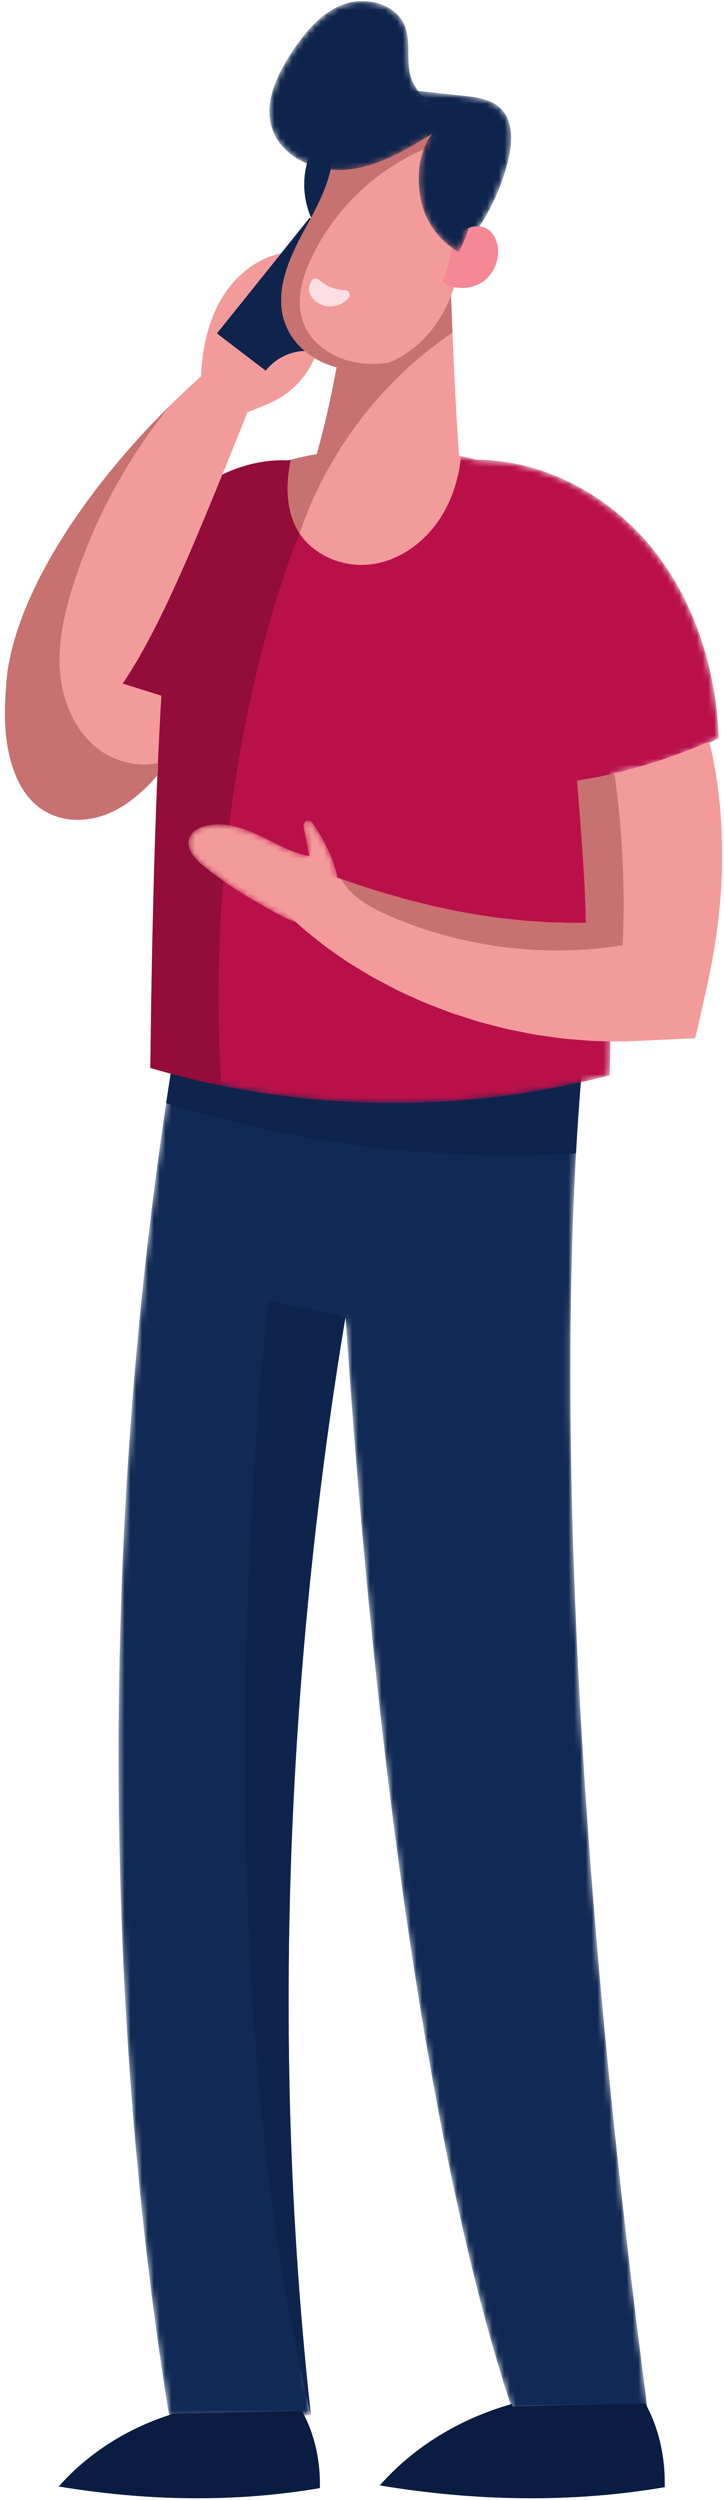 <?xml version="1.0" encoding="UTF-8"?>
<svg width="124px" height="428px" viewBox="0 0 124 428" version="1.1" xmlns="http://www.w3.org/2000/svg" xmlns:xlink="http://www.w3.org/1999/xlink">
    <!-- Generator: Sketch 57.1 (83088) - https://sketch.com -->
    <title>Group 62</title>
    <desc>Created with Sketch.</desc>
    <defs>
        <path d="M8.784,10.564 C10.289,15.04 10.255,20.017 8.687,24.472 L8.687,24.472 C9.653,24.759 11.08,24.872 12.047,25.159 L12.047,25.159 C14.91,21.284 16.994,16.834 18.135,12.151 L18.135,12.151 C18.878,9.096 19.056,5.431 16.783,3.255 L16.783,3.255 C15.155,1.697 12.736,1.38 10.494,1.139 L10.494,1.139 C7.094,0.775 3.69,0.412 0.288,0.048 L0.288,0.048 C4.227,2.65 7.279,6.089 8.784,10.564" id="path-1"></path>
        <path d="M39.07,0.917 L11.55,1.496 C11.357,2.617 11.159,3.74 10.972,4.858 L10.972,4.858 C10.571,7.22 10.191,9.574 9.815,11.918 L9.815,11.918 C9.504,13.851 9.201,15.779 8.91,17.703 L8.91,17.703 C8.806,18.37 8.708,19.038 8.61,19.705 L8.61,19.705 C5.998,37.242 4.124,54.26 2.839,70.59 L2.839,70.59 C-3.588,152.07 4.535,216.716 9.198,244.838 L9.198,244.838 L9.915,244.822 L20.243,244.606 L31.872,244.36 L33.405,244.323 C25.053,168.663 31.945,100.571 39.333,56.312 L39.333,56.312 C46.664,165.79 59.954,219.673 67.829,243.173 L67.829,243.173 C67.874,243.312 67.929,243.454 67.974,243.586 L67.974,243.586 L90.707,243.108 L91.033,243.103 C81.22,168.076 78.149,111.963 77.863,72.192 L77.863,72.192 C77.734,54.353 78.168,39.804 78.806,28.313 L78.806,28.313 C79.054,23.873 79.33,19.887 79.623,16.348 L79.623,16.348 C79.74,14.884 79.859,13.495 79.983,12.179 L79.983,12.179 C80.458,6.968 80.947,2.934 81.344,0.018 L81.344,0.018 L39.07,0.917 Z" id="path-3"></path>
        <path d="M37.439,1.346 C35.926,1.611 34.434,1.937 32.965,2.308 L32.965,2.308 C32.812,2.349 32.664,2.382 32.511,2.427 L32.511,2.427 C23.685,2.007 15.206,7.215 9.91,14.318 L9.91,14.318 C4.506,21.561 1.946,30.519 0.384,39.421 L0.384,39.421 C3.952,40.542 7.361,41.614 10.815,42.707 L10.815,42.707 C10.766,43.509 10.72,44.33 10.672,45.17 L10.672,45.17 C10.396,50.188 10.134,55.918 9.892,62.454 L9.892,62.454 C9.684,68.184 9.491,74.549 9.334,81.595 L9.334,81.595 C9.234,85.658 9.154,89.955 9.079,94.482 L9.079,94.482 C9.05,96.262 9.026,98.077 9.001,99.938 L9.001,99.938 C8.972,102.047 8.942,104.218 8.918,106.433 L8.918,106.433 C12.383,107.457 15.88,108.346 19.395,109.104 L19.395,109.104 C19.954,109.222 20.507,109.34 21.066,109.454 L21.066,109.454 C30.015,111.289 39.091,112.277 48.18,112.416 L48.18,112.416 C61.408,112.633 74.659,111.061 87.584,107.704 L87.584,107.704 C87.806,97.139 87.945,87.716 87.999,79.32 L87.999,79.32 C88.028,75.166 88.043,71.265 88.035,67.597 L88.035,67.597 C88.035,63.487 88.009,59.67 87.969,56.136 L87.969,56.136 C94.298,55.049 100.423,53.016 106.278,49.976 L106.278,49.976 C105.824,38.006 102.016,25.962 94.313,16.799 L94.313,16.799 C87.03,8.133 76.055,2.34 64.777,2.308 L64.777,2.308 C63.916,2.085 63.036,1.883 62.15,1.702 L62.15,1.702 C58.211,0.88 54.123,0.419 49.915,0.35 L49.915,0.35 C49.562,0.344 49.21,0.341 48.859,0.341 L48.859,0.341 C44.954,0.341 41.136,0.686 37.439,1.346" id="path-5"></path>
        <path d="M20.07,0.986 C20.382,2.682 20.713,4.373 21.063,6.06 L21.063,6.06 C17.927,5.487 15.139,3.777 12.247,2.435 L12.247,2.435 C9.135,0.988 5.558,-0.068 2.315,1.247 L2.315,1.247 C1.671,1.513 1.09,1.935 0.731,2.534 L0.731,2.534 C-0.412,4.446 1.318,6.478 2.942,7.785 L2.942,7.785 C5.758,10.06 8.771,12.098 11.929,13.874 L11.929,13.874 C14.61,15.382 18.188,17.769 21.324,17.994 L21.324,17.994 L25.658,15.651 L25.768,15.373 C26.673,12.887 25.954,9.219 25.127,7.03 L25.127,7.03 C24.234,4.666 23.037,2.414 21.568,0.359 L21.568,0.359 C21.391,0.113 21.144,0.006 20.898,0.006 L20.898,0.006 C20.424,0.006 19.964,0.409 20.07,0.986" id="path-7"></path>
        <path d="M16.559,0.018 C15.42,0.018 14.279,0.215 13.234,0.612 L13.234,0.612 C9.373,2.082 6.62,5.502 4.364,8.964 L4.364,8.964 C1.919,12.726 -0.243,17.255 1.024,21.559 L1.024,21.559 C2.533,26.692 8.562,29.371 13.889,28.882 L13.889,28.882 C19.216,28.392 23.986,25.522 28.547,22.725 L28.547,22.725 C26.153,25.708 25.839,30.174 26.559,33.93 L26.559,33.93 C27.281,37.687 29.716,41.08 33.045,42.966 L33.045,42.966 C37.003,35.988 36.3,26.373 34.042,18.674 L34.042,18.674 C30.002,19.379 25.666,16.506 24.736,12.51 L24.736,12.51 C24.107,9.793 24.881,6.816 23.823,4.236 L23.823,4.236 C22.681,1.448 19.626,0.018 16.559,0.018 Z" id="path-9"></path>
    </defs>
    <g id="Contact" stroke="none" stroke-width="1" fill="none" fill-rule="evenodd">
        <g transform="translate(-552, -794)" id="Form-+-Contact-Info">
            <g transform="translate(93.6, 383.04)">
                <g id="Group-62" transform="translate(457.92, 411.12)">
                    <g id="Group-9" transform="translate(0.796, 37.01)">
                        <polygon id="Fill-3" fill="#0E244C" points="47.864 28.764 36.827 19.905 52.725 0.095 63.764 8.954"></polygon>
                        <path d="M34.8,38.084 C36.315,36.059 38.638,34.809 40.974,33.839 C43.309,32.868 45.753,32.107 47.897,30.764 C51.937,28.235 54.602,23.635 54.786,18.872 C54.84,17.477 53.627,16.211 52.666,15.199 C52.37,14.888 52.049,14.594 51.657,14.425 C51.265,14.259 50.789,14.236 50.426,14.462 C49.834,14.83 49.766,15.66 49.834,16.354 C50.059,18.661 51.037,20.817 51.999,22.923 C49.416,22.899 46.776,24.254 45.184,26.289 L36.826,19.904 L47.82,6.207 C43.659,7.067 40.179,9.908 37.907,13.498 C35.634,17.087 34.566,21.333 34.213,25.568 C33.86,29.801 34.471,33.848 34.8,38.084" id="Fill-5" fill="#F39B9B"></path>
                        <path d="M32.898,86.186 C31.653,88.489 30.288,90.743 28.79,92.821 C26.289,96.292 23.427,99.273 20.122,101.18 C14.838,104.237 8.296,103.99 4.409,99.12 C2.012,96.108 0.865,91.709 0.598,87.269 C0.464,85.004 0.54,82.72 0.733,80.436 L0.737,80.362 C0.825,79.313 0.933,78.26 1.059,77.212 C1.137,76.718 1.232,76.219 1.339,75.709 C1.478,75.012 1.645,74.291 1.839,73.558 C4.455,71.497 7.49,69.973 10.575,69.222 C13.928,68.396 17.33,68.476 20.294,69.747 C21.936,70.453 23.509,71.458 24.968,72.713 C28.686,75.922 31.638,80.727 32.898,86.186" id="Fill-7" fill="#F39B9B"></path>
                    </g>
                    <g id="Group-12" transform="translate(69.392, 15.1)">
                        <mask id="mask-2" fill="white">
                            <use xlink:href="#path-1"></use>
                        </mask>
                        <g id="Clip-11"></g>
                        <path d="M8.784,10.564 C10.289,15.04 10.255,20.017 8.687,24.472 L8.687,24.472 C9.653,24.759 11.08,24.872 12.047,25.159 L12.047,25.159 C14.91,21.284 16.994,16.834 18.135,12.151 L18.135,12.151 C18.878,9.096 19.056,5.431 16.783,3.255 L16.783,3.255 C15.155,1.697 12.736,1.38 10.494,1.139 L10.494,1.139 C7.094,0.775 3.69,0.412 0.288,0.048 L0.288,0.048 C4.227,2.65 7.279,6.089 8.784,10.564" id="Fill-10" fill="#0E244C" mask="url(#mask-2)"></path>
                    </g>
                    <g id="Group-15" transform="translate(20.325, 168.987)">
                        <mask id="mask-4" fill="white">
                            <use xlink:href="#path-3"></use>
                        </mask>
                        <g id="Clip-14"></g>
                        <path d="M39.07,0.917 L11.55,1.496 C11.357,2.617 11.159,3.74 10.972,4.858 L10.972,4.858 C10.571,7.22 10.191,9.574 9.815,11.918 L9.815,11.918 C9.504,13.851 9.201,15.779 8.91,17.703 L8.91,17.703 C8.806,18.37 8.708,19.038 8.61,19.705 L8.61,19.705 C5.998,37.242 4.124,54.26 2.839,70.59 L2.839,70.59 C-3.588,152.07 4.535,216.716 9.198,244.838 L9.198,244.838 L9.915,244.822 L20.243,244.606 L31.872,244.36 L33.405,244.323 C25.053,168.663 31.945,100.571 39.333,56.312 L39.333,56.312 C46.664,165.79 59.954,219.673 67.829,243.173 L67.829,243.173 C67.874,243.312 67.929,243.454 67.974,243.586 L67.974,243.586 L90.707,243.108 L91.033,243.103 C81.22,168.076 78.149,111.963 77.863,72.192 L77.863,72.192 C77.734,54.353 78.168,39.804 78.806,28.313 L78.806,28.313 C79.054,23.873 79.33,19.887 79.623,16.348 L79.623,16.348 C79.74,14.884 79.859,13.495 79.983,12.179 L79.983,12.179 C80.458,6.968 80.947,2.934 81.344,0.018 L81.344,0.018 L39.07,0.917 Z" id="Fill-13" fill="#112955" mask="url(#mask-4)"></path>
                    </g>
                    <path d="M101.665,169.005 C101.27,171.922 100.784,175.952 100.308,181.169 C100.187,182.482 100.065,183.87 99.946,185.332 C99.654,188.873 99.38,192.859 99.131,197.3 C75.47,198.693 51.554,195.779 28.934,188.695 C29.322,186.109 29.719,183.512 30.14,180.902 C30.514,178.559 30.897,176.206 31.298,173.846 C31.485,172.728 31.682,171.607 31.876,170.483 L59.395,169.902 L101.665,169.005 Z" id="Fill-16" fill="#0E244C"></path>
                    <g id="Group-20" transform="translate(17.307, 76.236)">
                        <mask id="mask-6" fill="white">
                            <use xlink:href="#path-5"></use>
                        </mask>
                        <g id="Clip-19"></g>
                        <path d="M37.439,1.346 C35.926,1.611 34.434,1.937 32.965,2.308 L32.965,2.308 C32.812,2.349 32.664,2.382 32.511,2.427 L32.511,2.427 C23.685,2.007 15.206,7.215 9.91,14.318 L9.91,14.318 C4.506,21.561 1.946,30.519 0.384,39.421 L0.384,39.421 C3.952,40.542 7.361,41.614 10.815,42.707 L10.815,42.707 C10.766,43.509 10.72,44.33 10.672,45.17 L10.672,45.17 C10.396,50.188 10.134,55.918 9.892,62.454 L9.892,62.454 C9.684,68.184 9.491,74.549 9.334,81.595 L9.334,81.595 C9.234,85.658 9.154,89.955 9.079,94.482 L9.079,94.482 C9.05,96.262 9.026,98.077 9.001,99.938 L9.001,99.938 C8.972,102.047 8.942,104.218 8.918,106.433 L8.918,106.433 C12.383,107.457 15.88,108.346 19.395,109.104 L19.395,109.104 C19.954,109.222 20.507,109.34 21.066,109.454 L21.066,109.454 C30.015,111.289 39.091,112.277 48.18,112.416 L48.18,112.416 C61.408,112.633 74.659,111.061 87.584,107.704 L87.584,107.704 C87.806,97.139 87.945,87.716 87.999,79.32 L87.999,79.32 C88.028,75.166 88.043,71.265 88.035,67.597 L88.035,67.597 C88.035,63.487 88.009,59.67 87.969,56.136 L87.969,56.136 C94.298,55.049 100.423,53.016 106.278,49.976 L106.278,49.976 C105.824,38.006 102.016,25.962 94.313,16.799 L94.313,16.799 C87.03,8.133 76.055,2.34 64.777,2.308 L64.777,2.308 C63.916,2.085 63.036,1.883 62.15,1.702 L62.15,1.702 C58.211,0.88 54.123,0.419 49.915,0.35 L49.915,0.35 C49.562,0.344 49.21,0.341 48.859,0.341 L48.859,0.341 C44.954,0.341 41.136,0.686 37.439,1.346" id="Fill-18" fill="#BA104A" mask="url(#mask-6)"></path>
                    </g>
                    <g id="Group-37" transform="translate(1.5, 24.19)">
                        <path d="M50.29,66.977 C50.29,66.977 33.425,106.259 36.871,161.5 C36.313,161.387 35.759,161.268 35.201,161.149 C31.686,160.393 28.19,159.503 24.725,158.48 C24.747,156.265 24.779,154.094 24.808,151.983 C24.833,150.123 24.858,148.31 24.886,146.529 C24.962,142 25.042,137.704 25.14,133.641 C25.298,126.595 25.491,120.231 25.698,114.501 C25.939,107.964 26.202,102.234 26.479,97.216 C26.528,96.376 26.573,95.555 26.621,94.754 C23.166,93.662 19.76,92.589 16.19,91.465 C17.753,82.567 20.313,73.608 25.718,66.365 C31.013,59.259 39.492,54.054 48.316,54.473 C48.47,54.43 48.62,54.395 48.772,54.354 C50.241,53.985 51.734,53.657 53.247,53.392 L50.29,66.977 Z" id="Fill-21" fill="#930C3A"></path>
                        <path d="M77.731,55.388 C77.409,57.321 76.889,59.216 76.143,61.009 C73.36,60.501 70.481,60.13 67.53,59.887 C62.552,59.481 57.725,59.492 53.158,59.878 C52.499,59.932 51.847,59.996 51.205,60.065 C51.93,57.865 52.605,55.64 53.232,53.395 C53.682,51.779 54.107,50.151 54.507,48.516 L54.512,48.516 C55.224,45.589 55.858,42.643 56.411,39.67 C57.069,36.155 57.608,32.605 58.033,29.04 C63.946,25.51 69.751,22.554 75.985,20.284 C76.143,24.378 76.297,28.482 76.475,32.596 C76.524,33.832 76.578,35.067 76.632,36.303 C76.889,42.109 77.192,47.908 77.602,53.673 C77.646,54.246 77.687,54.819 77.731,55.388" id="Fill-23" fill="#F39B9B"></path>
                        <path d="M52.525,1.048 C50.331,5.384 50.663,10.888 53.362,14.928 C55.888,11.933 57.712,8.193 58.656,4.388 C58.908,3.374 59.068,2.2 58.436,1.368 C57.822,0.559 56.681,0.379 55.667,0.416 C54.652,0.453 53.487,1.368 52.525,1.048" id="Fill-25" fill="#0E244C"></path>
                        <path d="M77.958,53.747 C77.899,54.296 77.825,54.845 77.731,55.388 C77.41,57.321 76.889,59.216 76.144,61.01 C75.693,62.073 75.169,63.096 74.561,64.08 C71.932,68.307 67.564,71.59 62.626,72.253 C57.954,72.882 52.886,70.878 50.29,66.978 C50.146,66.759 50.009,66.533 49.881,66.299 C48.535,63.897 48.134,61.06 48.268,58.305 C48.337,56.976 48.524,55.66 48.772,54.355 C50.237,53.984 51.724,53.662 53.231,53.395 C54.478,53.174 55.734,52.985 57.003,52.842 C59.852,52.501 62.76,52.348 65.722,52.397 C69.8,52.466 73.775,52.901 77.603,53.673 C77.721,53.697 77.84,53.721 77.958,53.747" id="Fill-27" fill="#F39B9B"></path>
                        <path d="M53.77,401.61 C39.072,404.149 23.753,403.792 9.035,401.336 C14.114,395.563 21.057,391.193 28.741,388.862 L50.695,388.396 C52.929,392.453 53.869,397.036 53.77,401.61" id="Fill-29" fill="#0A1C41"></path>
                        <path d="M112.828,401.453 C96.788,404.224 80.079,403.829 64.016,401.154 C69.736,394.654 77.619,389.789 86.316,387.307 C86.428,387.274 86.541,387.241 86.657,387.212 C86.704,387.352 86.752,387.49 86.797,387.627 L109.529,387.146 L109.533,387.146 L109.533,387.15 C111.926,391.547 112.937,396.5 112.828,401.453" id="Fill-31" fill="#0A1C41"></path>
                        <path d="M41.554,45.732 C40.927,47.324 40.234,49.045 39.507,50.874 C38.671,52.882 37.835,55.053 36.902,57.283 C36.001,59.541 35.008,61.864 34.02,64.287 C33.006,66.691 31.977,69.192 30.864,71.698 C30.316,72.959 29.771,74.197 29.213,75.407 C28.664,76.62 28.121,77.82 27.567,78.978 C27.003,80.133 26.458,81.277 25.906,82.38 C25.371,83.461 24.799,84.504 24.265,85.533 C24.254,85.552 24.244,85.578 24.23,85.598 C23.117,87.678 21.974,89.617 20.841,91.402 C19.686,93.182 18.548,94.813 17.387,96.252 C16.21,97.69 15.068,98.962 13.901,100.01 C13.559,100.317 13.22,100.608 12.877,100.879 C12.062,101.542 11.251,102.095 10.456,102.536 C8.206,103.778 6.02,104.103 4.194,103.342 C2.36,102.575 1.076,100.801 0.444,98.245 C0.127,96.964 -0.031,95.486 0.008,93.864 C0.012,93.662 0.018,93.458 0.029,93.256 L0.033,93.182 C0.077,92.183 0.181,91.13 0.353,90.032 C0.433,89.538 0.528,89.039 0.635,88.529 C0.774,87.832 0.942,87.111 1.135,86.378 C1.462,85.113 1.862,83.793 2.346,82.448 C3.083,80.317 4.033,78.107 5.13,75.833 C5.664,74.685 6.287,73.548 6.915,72.386 C7.548,71.224 8.215,70.048 8.942,68.886 C9.664,67.714 10.401,66.522 11.192,65.34 C11.993,64.159 12.818,62.978 13.669,61.786 C15.4,59.428 17.139,57.163 18.93,55.047 C20.685,52.916 22.483,50.938 24.204,49.065 C25.559,47.65 26.86,46.296 28.141,45.041 C28.521,44.655 28.901,44.284 29.283,43.923 C30.103,43.137 30.895,42.38 31.665,41.669 C31.964,41.4 34.341,39.201 34.632,38.943 C36.591,39.607 36.413,42.325 38.207,43.348 C39.388,44.027 40.525,44.822 41.554,45.732" id="Fill-33" fill="#F39B9B"></path>
                        <path d="M122.273,130.522 C121.852,135.15 121.108,139.917 120.019,144.725 L118.056,153.394 L110.675,153.734 C109.428,153.793 108.181,153.85 106.922,153.909 C105.599,153.986 104.28,153.933 102.969,153.915 C102.313,153.904 101.662,153.886 101.012,153.874 C100.363,153.868 99.724,153.793 99.079,153.75 C97.796,153.652 96.521,153.569 95.267,153.429 C94.015,153.252 92.778,153.083 91.548,152.913 L90.628,152.785 L89.727,152.61 C89.122,152.486 88.526,152.368 87.927,152.252 C87.337,152.134 86.744,152.018 86.159,151.895 C85.568,151.777 84.994,151.612 84.419,151.472 C83.277,151.173 82.147,150.881 81.028,150.588 C79.928,150.237 78.839,149.891 77.766,149.546 C77.232,149.377 76.701,149.212 76.179,149.025 C75.658,148.826 75.148,148.631 74.633,148.438 C73.614,148.04 72.606,147.66 71.629,147.261 C70.662,146.828 69.713,146.4 68.77,145.985 C68.307,145.768 67.845,145.557 67.394,145.347 C66.937,145.13 66.498,144.89 66.059,144.666 C65.179,144.205 64.325,143.754 63.48,143.309 C62.638,142.87 61.846,142.36 61.057,141.896 C60.277,141.429 59.515,140.96 58.772,140.508 C58.052,140.011 57.343,139.531 56.652,139.062 C55.973,138.582 55.299,138.125 54.666,137.651 C54.045,137.164 53.437,136.684 52.85,136.221 C52.272,135.753 51.703,135.296 51.157,134.851 C50.62,134.394 50.122,133.92 49.641,133.479 C49.161,133.03 48.698,132.591 48.253,132.174 C47.809,131.752 47.391,131.342 47.017,130.915 C46.249,130.077 45.57,129.293 44.984,128.567 C44.394,127.858 43.924,127.149 43.538,126.523 C43.152,125.895 42.852,125.328 42.654,124.824 C42.25,123.828 42.215,123.097 42.579,122.645 C42.929,122.194 43.667,122.042 44.717,122.148 C45.242,122.194 45.853,122.311 46.532,122.493 C47.216,122.664 47.96,122.914 48.816,123.154 C49.659,123.412 50.567,123.729 51.545,124.08 C52.031,124.267 52.547,124.442 53.085,124.619 C53.612,124.806 54.163,124.999 54.73,125.198 C55.288,125.403 55.867,125.615 56.465,125.826 C56.77,125.925 57.073,126.029 57.384,126.135 L57.39,126.141 C57.694,126.241 58.011,126.346 58.327,126.452 C58.959,126.669 59.604,126.891 60.271,127.126 C60.946,127.336 61.637,127.553 62.338,127.777 C63.035,127.998 63.75,128.228 64.482,128.461 C65.215,128.671 65.971,128.882 66.738,129.1 C67.504,129.305 68.266,129.567 69.068,129.756 C69.871,129.955 70.68,130.159 71.506,130.364 C71.909,130.47 72.326,130.575 72.741,130.681 C73.163,130.774 73.585,130.857 74.012,130.951 C74.866,131.138 75.723,131.325 76.601,131.518 C77.479,131.677 78.37,131.841 79.278,131.999 C79.723,132.081 80.18,132.168 80.63,132.251 C81.087,132.327 81.55,132.38 82.012,132.449 C82.932,132.585 83.869,132.719 84.818,132.859 C85.755,132.953 86.722,133.052 87.687,133.152 C88.163,133.199 88.648,133.27 89.134,133.298 C89.626,133.329 90.113,133.357 90.605,133.392 C91.097,133.422 91.589,133.457 92.087,133.491 L92.823,133.544 L93.574,133.562 C94.57,133.591 95.572,133.615 96.586,133.644 C97.492,133.656 98.413,133.627 99.325,133.621 C99.297,132.339 99.26,131.073 99.215,129.831 C99.085,125.931 98.793,122.194 98.551,118.64 C98.477,117.748 98.417,116.876 98.358,116.009 C98.293,115.149 98.219,114.293 98.149,113.45 C98.118,113.034 98.09,112.611 98.06,112.202 C98.026,111.786 97.984,111.382 97.949,110.967 C97.903,110.398 97.86,109.837 97.82,109.28 C99.998,108.969 102.142,108.542 104.203,108.055 C112.262,106.14 118.94,103.281 120.464,102.608 C120.663,103.44 120.86,104.295 121.043,105.167 C121.226,106.094 121.395,107.043 121.558,108.008 C121.634,108.489 121.717,108.969 121.793,109.461 C121.858,109.953 121.923,110.451 121.986,110.955 C122.104,111.95 122.226,112.969 122.325,114.001 C122.402,115.037 122.472,116.086 122.537,117.145 C122.736,121.404 122.718,125.891 122.273,130.522" id="Fill-35" fill="#F39B9B"></path>
                    </g>
                    <g id="Group-40" transform="translate(32.394, 140.322)">
                        <mask id="mask-8" fill="white">
                            <use xlink:href="#path-7"></use>
                        </mask>
                        <g id="Clip-39"></g>
                        <path d="M20.07,0.986 C20.382,2.682 20.713,4.373 21.063,6.06 L21.063,6.06 C17.927,5.487 15.139,3.777 12.247,2.435 L12.247,2.435 C9.135,0.988 5.558,-0.068 2.315,1.247 L2.315,1.247 C1.671,1.513 1.09,1.935 0.731,2.534 L0.731,2.534 C-0.412,4.446 1.318,6.478 2.942,7.785 L2.942,7.785 C5.758,10.06 8.771,12.098 11.929,13.874 L11.929,13.874 C14.61,15.382 18.188,17.769 21.324,17.994 L21.324,17.994 L25.658,15.651 L25.768,15.373 C26.673,12.887 25.954,9.219 25.127,7.03 L25.127,7.03 C24.234,4.666 23.037,2.414 21.568,0.359 L21.568,0.359 C21.391,0.113 21.144,0.006 20.898,0.006 L20.898,0.006 C20.424,0.006 19.964,0.409 20.07,0.986" id="Fill-38" fill="#F39B9B" mask="url(#mask-8)"></path>
                    </g>
                    <g id="Group-51" transform="translate(0.712, 19.626)">
                        <path d="M26.867,110.843 L26.769,112.895 C24.796,115.209 22.62,117.172 20.208,118.566 C14.923,121.621 8.381,121.374 4.495,116.504 C2.097,113.492 0.949,109.093 0.684,104.653 C0.549,102.388 0.623,100.104 0.816,97.82 L0.821,97.746 C0.866,96.747 0.97,95.694 1.142,94.596 C1.222,94.102 1.316,93.603 1.424,93.093 C1.563,92.396 1.731,91.675 1.924,90.943 C2.251,89.677 2.651,88.357 3.135,87.012 C3.872,84.881 4.822,82.671 5.919,80.397 C6.453,79.249 7.076,78.113 7.704,76.95 C8.337,75.788 9.004,74.612 9.731,73.45 C10.453,72.278 11.189,71.086 11.981,69.905 C12.782,68.723 13.607,67.542 14.457,66.35 C16.189,63.992 17.928,61.727 19.719,59.611 C21.474,57.48 23.272,55.502 24.993,53.629 C26.348,52.215 27.649,50.86 28.93,49.605 C21.557,58.681 15.897,69.144 12.341,80.283 C11.679,82.354 11.091,84.471 10.661,86.607 C10.092,89.45 9.814,92.337 10.042,95.229 C10.329,98.868 11.521,102.527 13.666,105.443 C14.502,106.576 15.481,107.595 16.608,108.459 C19.481,110.654 23.387,111.585 26.867,110.843" id="Fill-41" fill="#C87171"></path>
                        <path d="M77.264,37.16 C69.446,42.43 62.791,49.406 57.793,57.407 C56.373,59.676 55.089,62.023 53.947,64.442 C52.853,66.751 51.9,69.125 51.079,71.542 C50.936,71.324 50.797,71.097 50.669,70.864 C49.323,68.462 48.923,65.623 49.057,62.87 C49.127,61.539 49.314,60.225 49.561,58.918 C51.025,58.549 52.514,58.227 54.021,57.96 C54.471,56.343 54.896,54.717 55.296,53.08 L55.3,53.08 C56.013,50.153 56.646,47.206 57.2,44.234 C57.858,40.719 58.396,37.169 58.822,33.605 C64.734,30.075 70.54,27.118 76.774,24.849 C76.932,28.942 77.086,33.046 77.264,37.16" id="Fill-43" fill="#C87171"></path>
                        <path d="M79.059,19.425 C78.989,24.953 77.808,30.589 74.777,35.207 C72.74,38.302 69.788,40.878 66.396,42.303 C64.73,43.004 62.959,43.43 61.14,43.499 C55.622,43.721 49.918,40.225 48.379,34.916 C46.902,29.812 49.275,24.449 51.807,19.776 C54.337,15.104 57.185,10.154 56.706,4.864 C61.887,1.23 68.413,-0.49 74.115,1.503 C75.162,1.868 76.186,2.357 77.17,2.99 C78.144,8.423 79.122,13.903 79.059,19.425" id="Fill-45" fill="#F39B9B"></path>
                        <path d="M77.5,20.904 C78.239,20.264 79.025,19.652 79.93,19.282 C80.837,18.914 81.886,18.807 82.791,19.182 C83.968,19.674 84.702,20.901 84.965,22.15 C85.461,24.526 84.391,27.154 82.376,28.508 C80.36,29.861 77.522,29.855 75.513,28.494 C76.539,26.006 77.037,23.555 77.5,20.904" id="Fill-47" fill="#F68895"></path>
                        <path d="M66.397,42.302 C64.731,43.003 62.96,43.429 61.14,43.498 C55.622,43.72 49.917,40.226 48.38,34.915 C46.901,29.813 49.275,24.448 51.806,19.775 C54.338,15.105 57.186,10.155 56.705,4.865 C61.887,1.231 68.414,-0.491 74.114,1.502 C74.179,2.703 74.231,3.886 74.301,5.013 C65.027,8.389 57.2,15.574 53.037,24.528 C51.504,27.826 50.451,31.628 51.584,35.083 C52.879,39.034 56.874,41.67 60.978,42.317 C62.777,42.599 64.597,42.558 66.397,42.302" id="Fill-49" fill="#C87171"></path>
                    </g>
                    <g id="Group-54" transform="translate(45.973, 0.013)">
                        <mask id="mask-10" fill="white">
                            <use xlink:href="#path-9"></use>
                        </mask>
                        <g id="Clip-53"></g>
                        <path d="M16.559,0.018 C15.42,0.018 14.279,0.215 13.234,0.612 L13.234,0.612 C9.373,2.082 6.62,5.502 4.364,8.964 L4.364,8.964 C1.919,12.726 -0.243,17.255 1.024,21.559 L1.024,21.559 C2.533,26.692 8.562,29.371 13.889,28.882 L13.889,28.882 C19.216,28.392 23.986,25.522 28.547,22.725 L28.547,22.725 C26.153,25.708 25.839,30.174 26.559,33.93 L26.559,33.93 C27.281,37.687 29.716,41.08 33.045,42.966 L33.045,42.966 C37.003,35.988 36.3,26.373 34.042,18.674 L34.042,18.674 C30.002,19.379 25.666,16.506 24.736,12.51 L24.736,12.51 C24.107,9.793 24.881,6.816 23.823,4.236 L23.823,4.236 C22.681,1.448 19.626,0.018 16.559,0.018 Z" id="Fill-52" fill="#0E244C" mask="url(#mask-10)"></path>
                    </g>
                    <g id="Group-61" transform="translate(42.235, 46.782)">
                        <path d="M11.494,366.528 C-8.57,283.452 4.196,175.699 4.196,175.699 L17.423,178.516 C10.035,222.776 3.143,290.868 11.494,366.528" id="Fill-55" fill="#0E244C"></path>
                        <path d="M12.893,0.938 C14.088,2.059 15.724,2.706 17.364,2.724 C18.038,2.732 18.385,3.537 17.954,4.056 C17.515,4.581 16.95,4.998 16.312,5.245 C15.147,5.695 13.778,5.571 12.714,4.921 C11.972,4.467 11.368,3.741 11.192,2.889 C11.079,2.344 11.282,1.65 11.631,1.092 C11.908,0.648 12.51,0.58 12.893,0.938" id="Fill-57" fill="#FCDEE4"></path>
                        <path d="M64.886,114.888 C51.305,117.067 36.921,115.211 24.364,109.594 C21.353,108.247 18.166,106.326 16.655,103.549 C16.959,103.648 17.276,103.754 17.591,103.859 C18.224,104.077 18.869,104.298 19.536,104.534 C20.211,104.743 20.901,104.961 21.605,105.184 C22.3,105.406 23.015,105.635 23.747,105.869 C24.48,106.08 25.236,106.29 26.004,106.507 C26.769,106.712 27.531,106.975 28.333,107.163 C29.136,107.363 29.945,107.566 30.771,107.771 C31.174,107.879 31.591,107.983 32.005,108.088 C32.428,108.182 32.85,108.265 33.277,108.358 C34.131,108.545 34.988,108.732 35.866,108.926 C36.744,109.084 37.636,109.248 38.543,109.407 C38.988,109.488 39.445,109.576 39.896,109.659 C40.352,109.734 40.815,109.787 41.278,109.858 C42.197,109.992 43.134,110.127 44.083,110.267 C45.02,110.362 45.987,110.46 46.952,110.56 C47.427,110.608 47.913,110.677 48.399,110.707 C48.891,110.736 49.378,110.765 49.87,110.801 C50.362,110.83 50.854,110.864 51.352,110.899 L52.089,110.953 L52.839,110.97 C53.835,110.999 54.837,111.023 55.85,111.053 C56.757,111.063 57.677,111.035 58.59,111.029 C58.562,109.746 58.525,108.481 58.48,107.239 C58.35,103.339 58.058,99.602 57.816,96.047 C57.742,95.156 57.684,94.284 57.625,93.418 C57.56,92.556 57.484,91.701 57.413,90.857 C57.383,90.441 57.355,90.02 57.324,89.61 C57.291,89.193 57.249,88.791 57.214,88.374 C57.168,87.805 57.125,87.244 57.085,86.687 C59.263,86.377 61.407,85.95 63.469,85.464 C64.863,95.198 65.345,105.066 64.886,114.888" id="Fill-59" fill="#C87171"></path>
                    </g>
                </g>
            </g>
        </g>
    </g>
</svg>